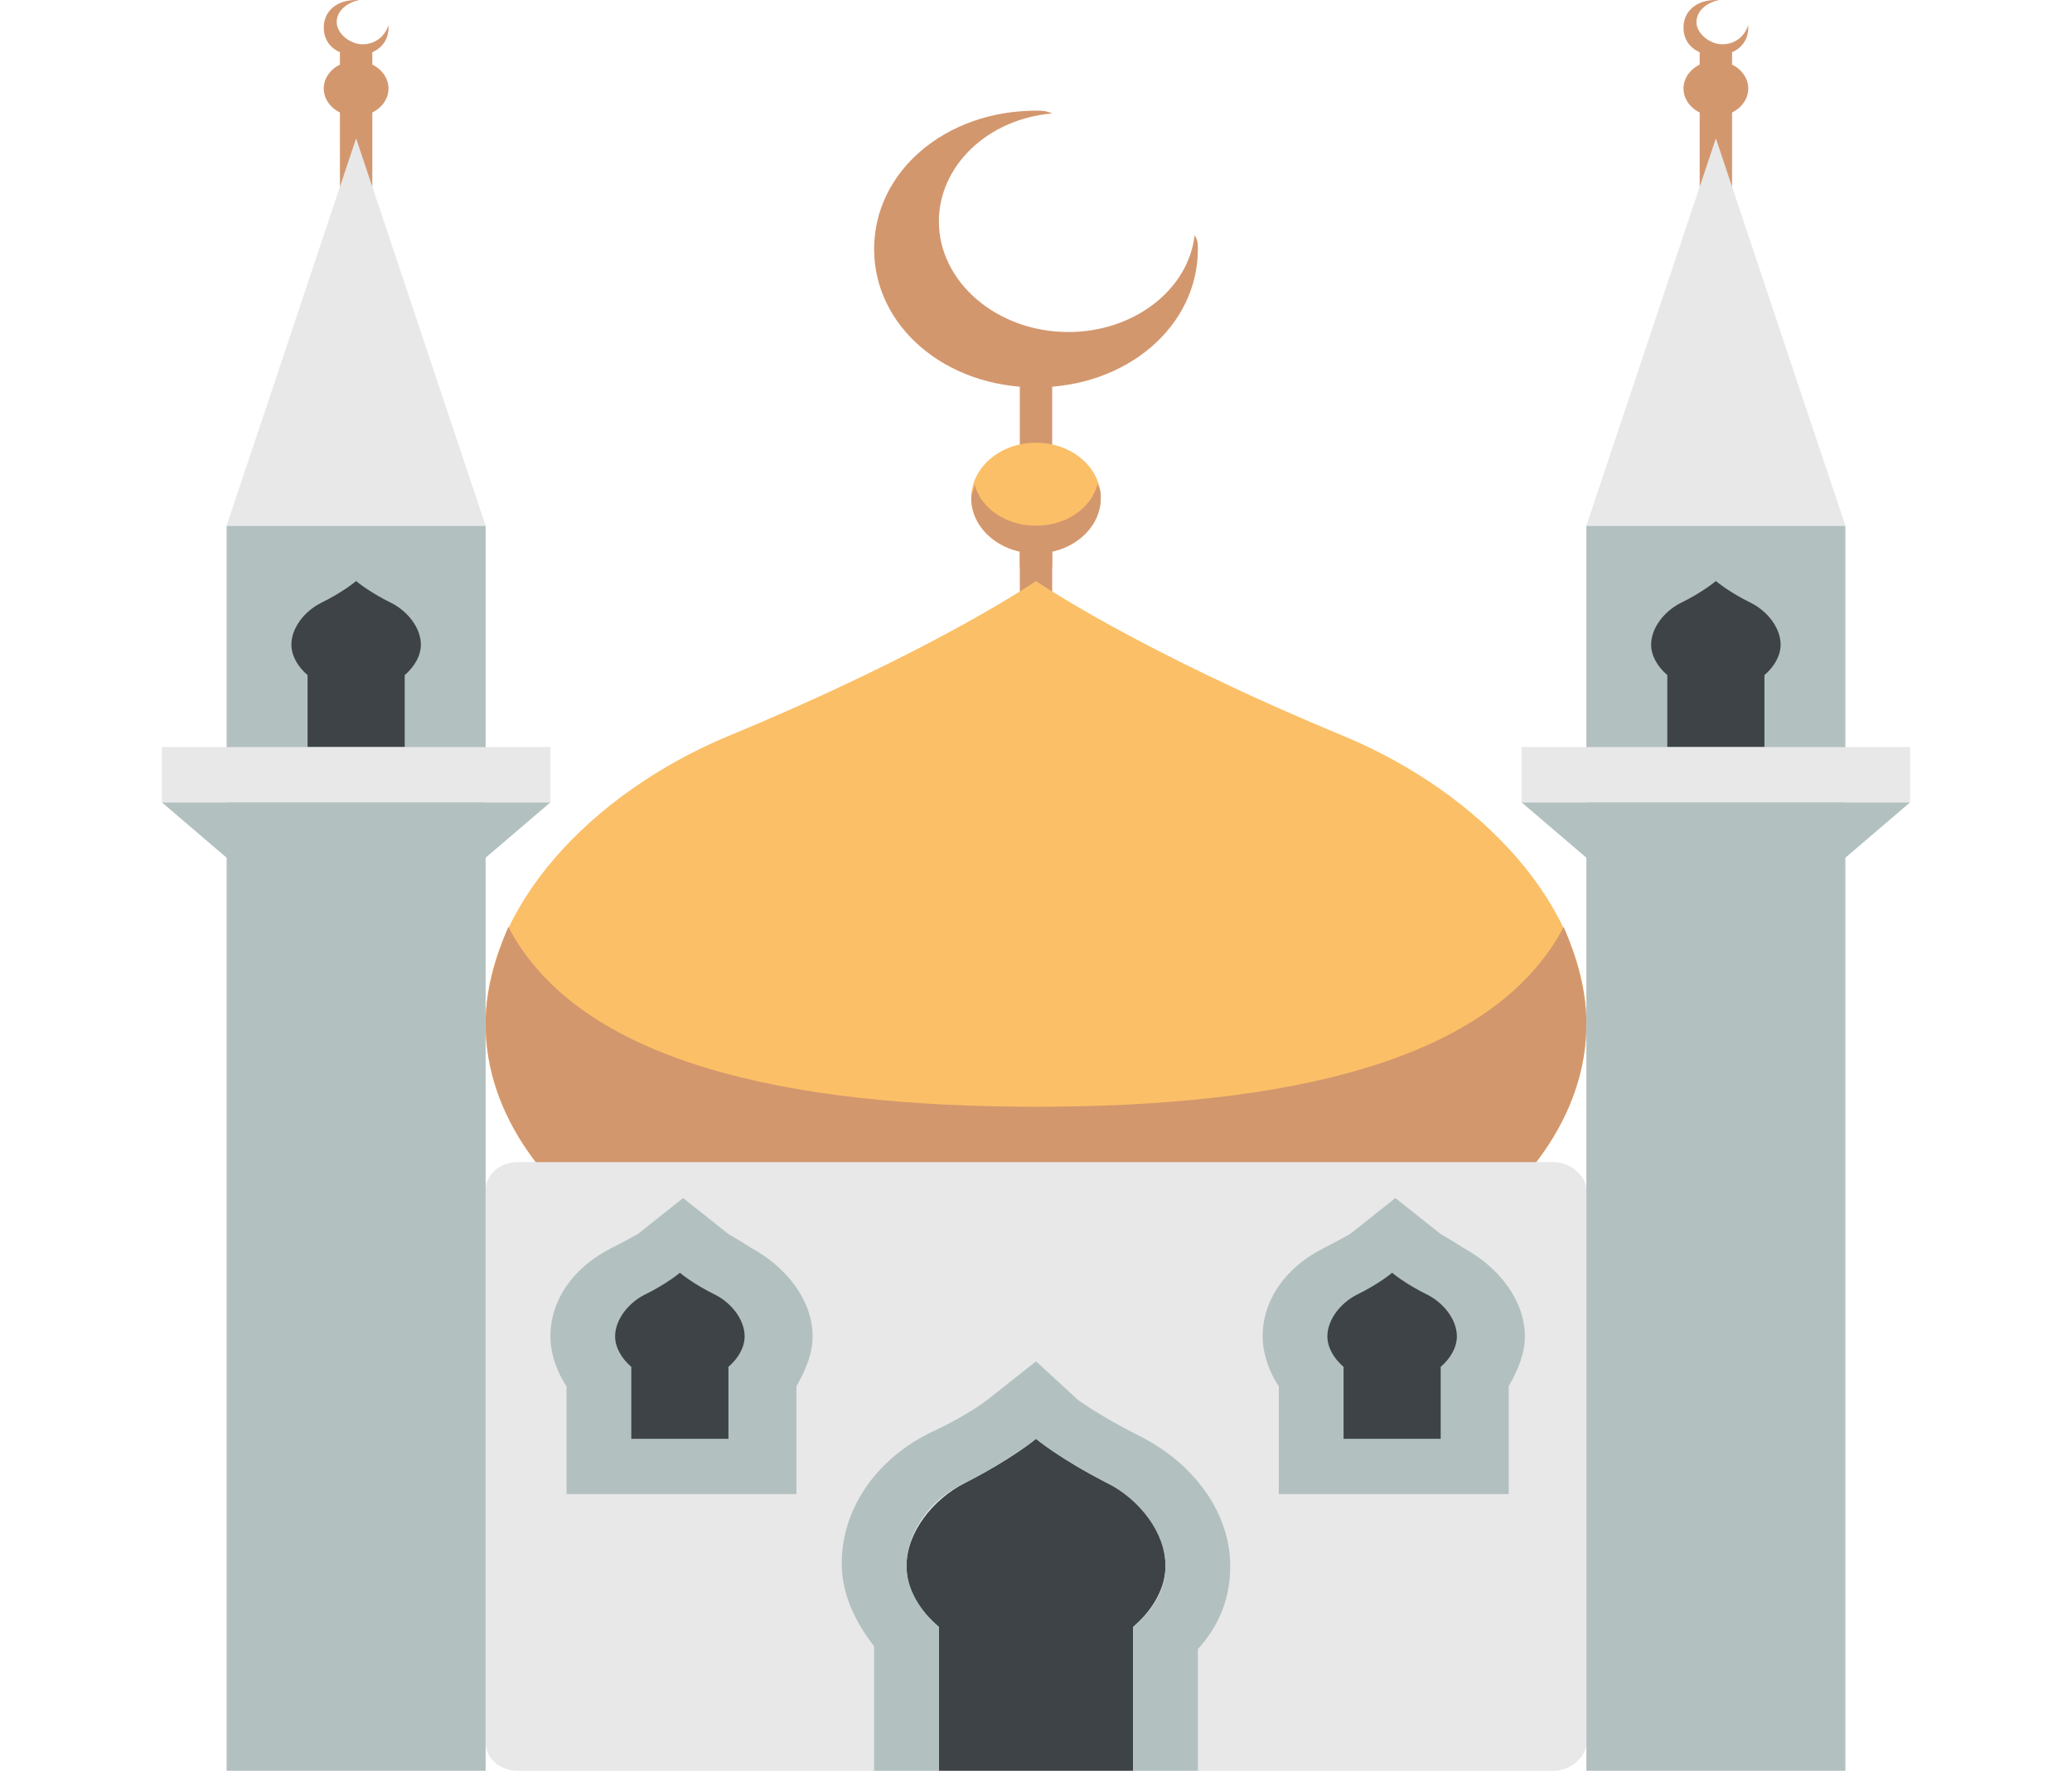 <svg width="117" height="100" viewBox="0 0 117 100" fill="none" xmlns="http://www.w3.org/2000/svg">
<path d="M89.578 29.688H104.203V100H89.578V29.688Z" fill="#B2C1C0"/>
<path d="M104.203 48.438H89.578L85.922 45.312H107.859L104.203 48.438Z" fill="#B2C1C0"/>
<path d="M100.547 36.406C100.547 35.469 99.816 34.531 98.902 34.062C97.622 33.438 96.891 32.812 96.891 32.812C96.891 32.812 96.159 33.438 94.88 34.062C93.966 34.531 93.234 35.469 93.234 36.406C93.234 37.031 93.6 37.656 94.148 38.125V42.188H99.633V38.125C100.181 37.656 100.547 37.031 100.547 36.406Z" fill="#3E4347"/>
<path d="M85.922 42.188H107.859V45.312H85.922V42.188Z" fill="#E8E8E8"/>
<path d="M97.256 2.5C96.525 2.5 95.794 1.875 95.794 1.25C95.794 0.625 96.342 0.156 97.073 0H96.891C95.794 0 95.062 0.625 95.062 1.562C95.062 2.5 95.794 3.125 96.891 3.125C97.987 3.125 98.719 2.5 98.719 1.562V1.406C98.536 2.031 97.987 2.5 97.256 2.5Z" fill="#D3976E"/>
<path d="M95.977 2.813H97.805V10.938H95.977V2.813Z" fill="#D3976E"/>
<path d="M96.891 7.812L89.578 29.688H104.203L96.891 7.812Z" fill="#E8E8E8"/>
<path d="M96.891 6.562C97.9 6.562 98.719 5.863 98.719 5C98.719 4.137 97.9 3.437 96.891 3.437C95.881 3.437 95.062 4.137 95.062 5C95.062 5.863 95.881 6.562 96.891 6.562Z" fill="#D3976E"/>
<path d="M12.797 29.688H27.422V100H12.797V29.688Z" fill="#B2C1C0"/>
<path d="M27.422 48.438H12.797L9.141 45.312H31.078L27.422 48.438Z" fill="#B2C1C0"/>
<path d="M23.766 36.406C23.766 35.469 23.034 34.531 22.12 34.062C20.841 33.438 20.109 32.812 20.109 32.812C20.109 32.812 19.378 33.438 18.098 34.062C17.184 34.531 16.453 35.469 16.453 36.406C16.453 37.031 16.819 37.656 17.367 38.125V42.188H22.852V38.125C23.4 37.656 23.766 37.031 23.766 36.406Z" fill="#3E4347"/>
<path d="M9.141 42.188H31.078V45.312H9.141V42.188Z" fill="#E8E8E8"/>
<path d="M20.475 2.5C19.744 2.5 19.012 1.875 19.012 1.25C19.012 0.625 19.561 0.156 20.292 0H20.109C19.012 0 18.281 0.625 18.281 1.562C18.281 2.5 19.012 3.125 20.109 3.125C21.206 3.125 21.938 2.5 21.938 1.562V1.406C21.755 2.031 21.206 2.5 20.475 2.5Z" fill="#D3976E"/>
<path d="M19.195 2.813H21.023V10.938H19.195V2.813Z" fill="#D3976E"/>
<path d="M20.109 7.812L12.797 29.688H27.422L20.109 7.812Z" fill="#E8E8E8"/>
<path d="M20.109 6.562C21.119 6.562 21.938 5.863 21.938 5C21.938 4.137 21.119 3.437 20.109 3.437C19.1 3.437 18.281 4.137 18.281 5C18.281 5.863 19.1 6.562 20.109 6.562Z" fill="#D3976E"/>
<path d="M57.586 20.312H59.414V34.375H57.586V20.312Z" fill="#D3976E"/>
<path d="M75.867 41.562C64.167 36.719 58.5 32.812 58.5 32.812C58.5 32.812 52.833 36.719 41.133 41.562C33.272 44.844 27.422 51.25 27.422 57.812C27.422 68.125 41.316 76.562 58.5 76.562C75.684 76.562 89.578 68.125 89.578 57.812C89.578 51.25 83.728 44.844 75.867 41.562Z" fill="#FBBF67"/>
<path d="M58.5 31.25C60.519 31.25 62.156 29.851 62.156 28.125C62.156 26.399 60.519 25 58.5 25C56.481 25 54.844 26.399 54.844 28.125C54.844 29.851 56.481 31.25 58.5 31.25Z" fill="#FBBF67"/>
<path d="M60.328 18.75C56.306 18.75 53.016 15.938 53.016 12.5C53.016 9.375 55.758 6.719 59.414 6.406C59.048 6.25 58.866 6.25 58.5 6.25C53.381 6.25 49.359 9.688 49.359 14.062C49.359 18.438 53.381 21.875 58.5 21.875C63.619 21.875 67.641 18.438 67.641 14.062C67.641 13.75 67.641 13.594 67.458 13.281C67.092 16.406 63.984 18.75 60.328 18.75Z" fill="#D3976E"/>
<path d="M58.5 29.688C56.855 29.688 55.392 28.75 55.027 27.344C55.027 27.656 54.844 27.812 54.844 28.125C54.844 29.844 56.489 31.25 58.5 31.25C60.511 31.25 62.156 29.844 62.156 28.125C62.156 27.812 62.156 27.656 61.973 27.344C61.608 28.75 60.145 29.688 58.5 29.688Z" fill="#D3976E"/>
<path d="M57.586 30.469H59.414V32.031H57.586V30.469Z" fill="#D3976E"/>
<path d="M58.5 62.5C44.423 62.5 32.723 60 28.702 52.344C27.97 54.062 27.422 55.938 27.422 57.812C27.422 68.125 41.316 76.562 58.5 76.562C75.684 76.562 89.578 68.125 89.578 57.812C89.578 55.938 89.03 54.062 88.298 52.344C84.277 60 72.577 62.5 58.5 62.5Z" fill="#D3976E"/>
<path d="M87.75 65.625H29.25C28.153 65.625 27.422 66.406 27.422 67.188V98.438C27.422 99.219 28.153 100 29.25 100H87.75C88.664 100 89.578 99.219 89.578 98.438V67.188C89.578 66.406 88.664 65.625 87.75 65.625Z" fill="#E8E8E8"/>
<path d="M44.789 84.375H31.992V78.281C31.444 77.5 31.078 76.406 31.078 75.469C31.078 73.438 32.358 71.563 34.552 70.469C35.466 70 36.014 69.688 36.014 69.688L38.573 67.656L41.133 69.688C41.133 69.688 41.681 70 42.413 70.469C44.423 71.563 45.886 73.438 45.886 75.469C45.886 76.406 45.52 77.344 44.972 78.281V84.375H44.789Z" fill="#B2C1C0"/>
<path d="M65.812 88.438C65.812 86.562 64.533 84.688 62.522 83.75C59.78 82.344 58.5 81.25 58.5 81.25C58.5 81.25 57.22 82.344 54.478 83.75C52.65 84.688 51.188 86.562 51.188 88.438C51.188 89.844 51.919 90.938 53.016 91.875V100H63.984V91.875C65.081 90.938 65.812 89.688 65.812 88.438Z" fill="#3E4347"/>
<path d="M49.359 100H53.016V91.875C51.919 90.937 51.188 89.687 51.188 88.437C51.188 86.562 52.467 84.687 54.478 83.75C57.22 82.344 58.5 81.25 58.5 81.25C58.5 81.25 59.78 82.344 62.522 83.75C64.35 84.687 65.812 86.562 65.812 88.437C65.812 89.844 65.081 90.937 63.984 91.875V100H67.641V93.125C68.92 91.719 69.469 90.156 69.469 88.437C69.469 85.469 67.458 82.656 64.35 81.094C62.156 80 60.877 79.062 60.877 79.062L58.5 76.875L55.941 78.906C55.941 78.906 54.844 79.844 52.467 80.937C49.359 82.5 47.531 85.312 47.531 88.281C47.531 90 48.263 91.562 49.359 92.969V100Z" fill="#B2C1C0"/>
<path d="M42.047 75.469C42.047 74.531 41.316 73.594 40.402 73.125C39.122 72.5 38.391 71.875 38.391 71.875C38.391 71.875 37.659 72.5 36.38 73.125C35.466 73.594 34.734 74.531 34.734 75.469C34.734 76.094 35.1 76.719 35.648 77.188V81.25H41.133V77.188C41.681 76.719 42.047 76.094 42.047 75.469Z" fill="#3E4347"/>
<path d="M85.008 84.375H72.211V78.281C71.662 77.5 71.297 76.406 71.297 75.469C71.297 73.438 72.577 71.563 74.77 70.469C75.684 70 76.233 69.688 76.233 69.688L78.792 67.656L81.352 69.688C81.352 69.688 81.9 70 82.631 70.469C84.642 71.563 86.105 73.438 86.105 75.469C86.105 76.406 85.739 77.344 85.191 78.281V84.375H85.008Z" fill="#B2C1C0"/>
<path d="M82.266 75.469C82.266 74.531 81.534 73.594 80.62 73.125C79.341 72.5 78.609 71.875 78.609 71.875C78.609 71.875 77.878 72.5 76.598 73.125C75.684 73.594 74.953 74.531 74.953 75.469C74.953 76.094 75.319 76.719 75.867 77.188V81.25H81.352V77.188C81.9 76.719 82.266 76.094 82.266 75.469Z" fill="#3E4347"/>
</svg>
